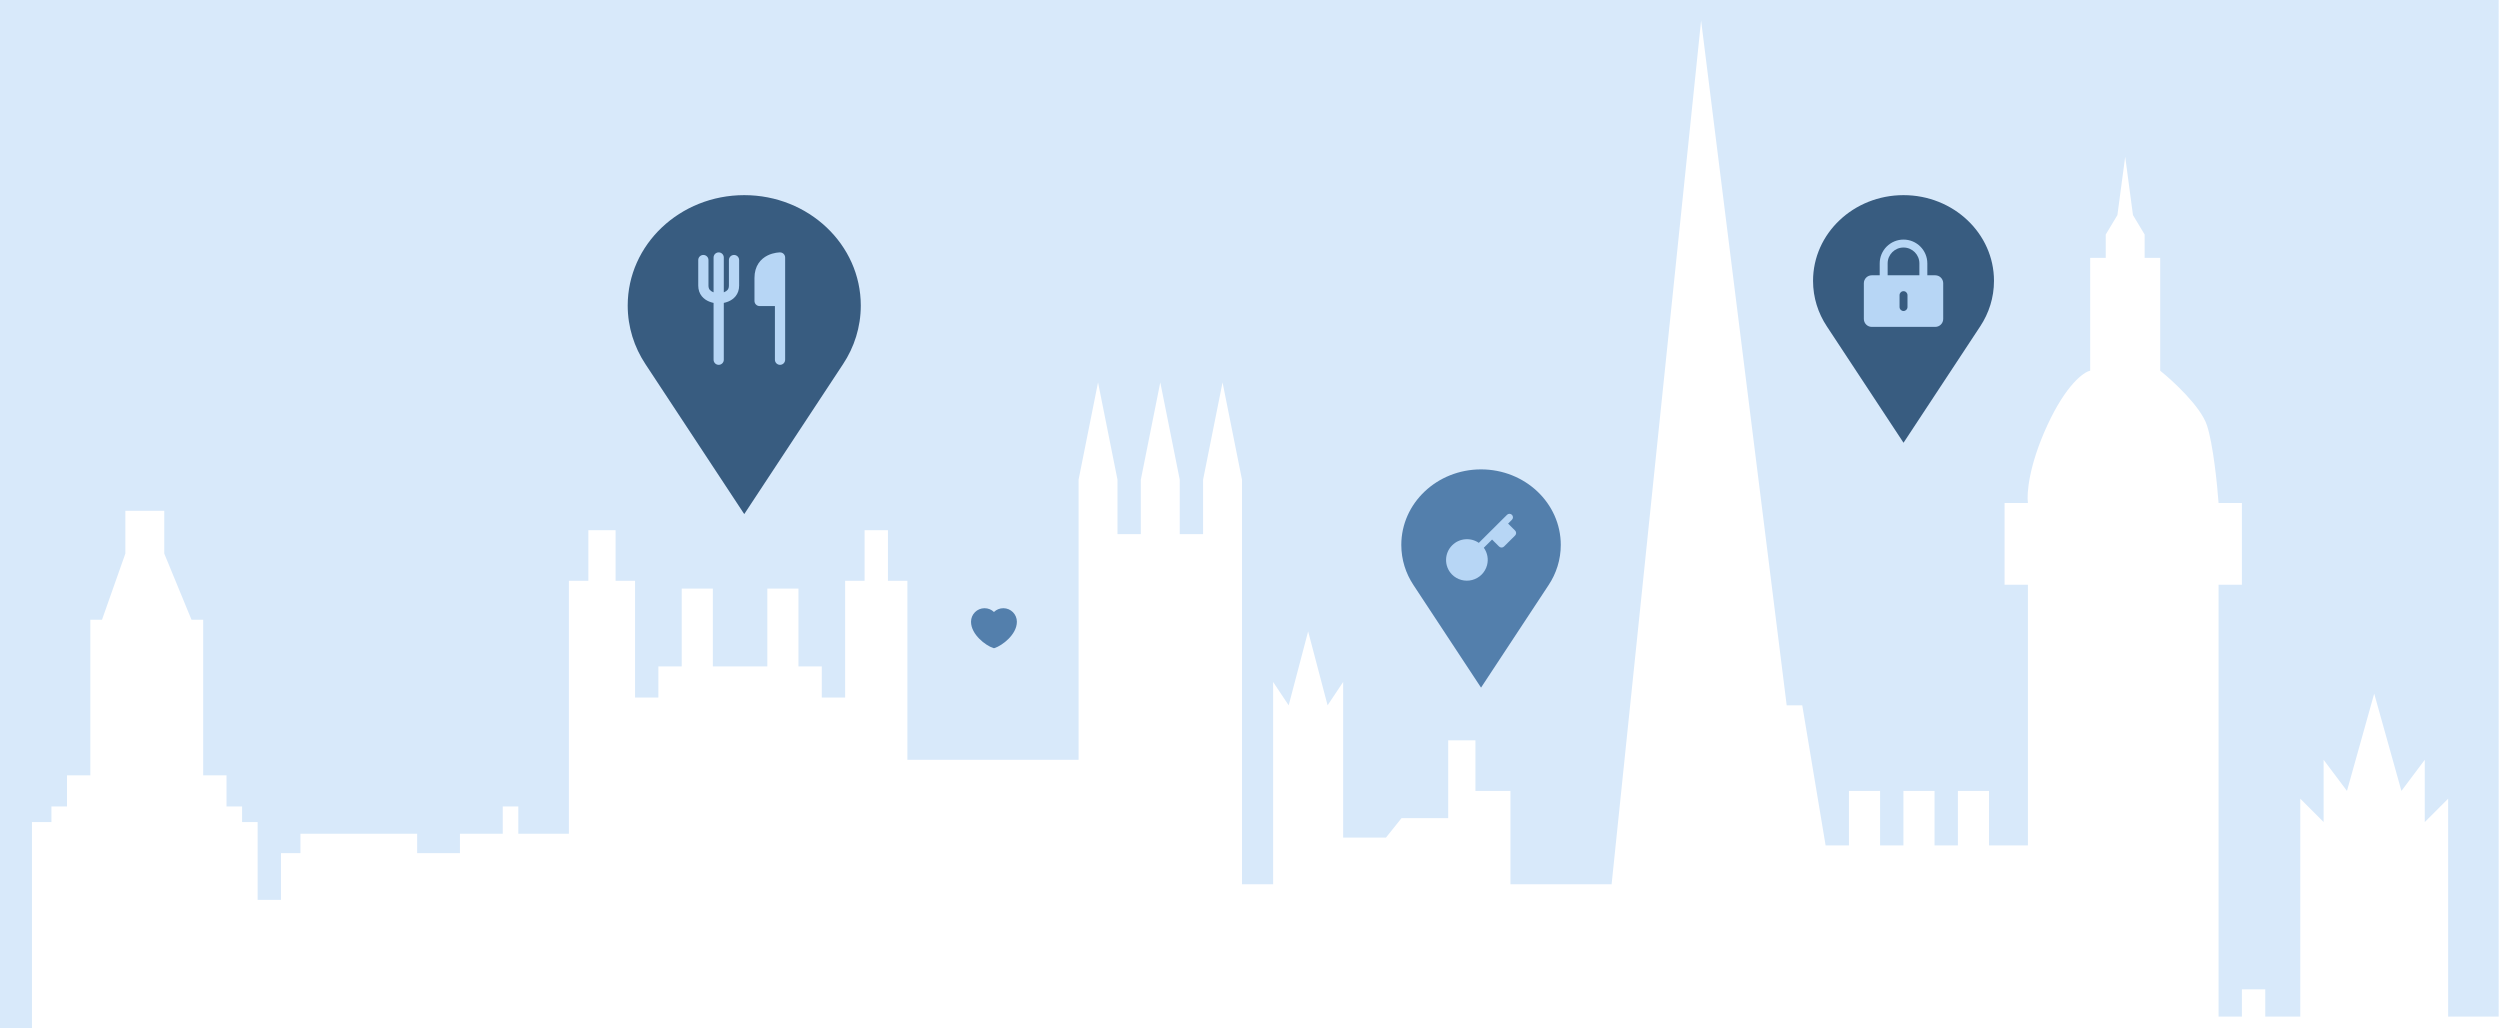 <svg width="1439" height="592" viewBox="0 0 1439 592" fill="none" xmlns="http://www.w3.org/2000/svg">
<path d="M18.405 591.858H-1.75V-11.485H1438.25V585.139H1409.14V459.727L1395.7 473.164V437.332L1382.26 455.248L1366.59 399.26L1350.91 455.248L1337.47 437.332V473.164L1324.04 459.727V585.139H1303.88V569.463H1290.44V585.139H1277.01V336.554H1290.44V289.525H1277.01C1276.26 279.074 1273.87 255.484 1270.29 244.735C1266.7 233.985 1250.88 219.354 1243.41 213.382V148.436H1234.46V134.999L1227.74 123.802L1223.26 90.209L1218.78 123.802L1212.06 134.999V148.436H1203.1V213.382C1199.37 214.128 1189.22 221.444 1178.47 244.735C1167.72 268.026 1166.52 284.299 1167.27 289.525H1153.83V336.554H1167.27V486.601H1144.88V455.248H1126.96V486.601H1113.52V455.248H1095.61V486.601H1082.17V455.248H1064.25V486.601H1050.82L1037.38 405.979H1028.42L979.152 11.826L927.643 508.996H869.416V455.248H849.261V426.134H833.584V470.924H806.71L797.752 482.122H773.118V392.542L764.16 405.979L752.962 363.428L741.765 405.979L732.807 392.542V508.996H714.891V276.088L703.693 220.1L692.496 276.088V307.441H679.059V276.088L667.861 220.1L656.664 276.088V307.441H643.227V276.088L632.029 220.1L620.832 276.088V437.332H522.294V334.315H511.096V305.201H497.659V334.315H486.461V401.5H473.024V383.584H459.587V338.794H441.671V383.584H410.318V338.794H392.402V383.584H378.965V401.5H365.528V334.315H354.331V305.201H338.654V334.315H327.457V479.882H298.343V464.206H289.385V479.882H264.751V491.08H240.116V479.882H217.721H172.931V491.08H161.734V517.954H148.297V473.164H139.339V464.206H130.381V446.29H116.944V356.71H110.225L94.549 318.638V294.004H72.154V318.638L58.717 356.71H51.998V446.29H38.561V464.206H29.603V473.164H18.405V591.858Z" fill="#D8E9FA"/>
<path d="M595.298 373.94L572.117 409.125L548.936 373.94C546.287 369.949 544.755 365.225 544.755 360.161C544.755 345.845 557.005 334.239 572.117 334.239C587.229 334.239 599.479 345.845 599.479 360.161C599.479 365.225 597.947 369.949 595.298 373.94Z" fill="#D8E9FA"/>
<path d="M566.717 350.081C562.409 350.081 558.916 353.573 558.916 357.881C558.916 361.643 561.12 365.081 563.689 367.676C566.27 370.283 569.427 372.249 571.739 373.017C571.985 373.099 572.25 373.099 572.496 373.017C574.808 372.249 577.965 370.283 580.546 367.676C583.115 365.081 585.318 361.643 585.318 357.881C585.318 353.573 581.826 350.081 577.518 350.081C575.421 350.081 573.518 350.909 572.117 352.253C570.717 350.909 568.814 350.081 566.717 350.081Z" fill="#537FAC"/>
<path d="M1139.79 187.884L1095.67 254.849L1051.55 187.884C1046.51 180.287 1043.59 171.296 1043.59 161.66C1043.59 134.413 1066.91 112.324 1095.67 112.324C1124.43 112.324 1147.74 134.413 1147.74 161.66C1147.74 171.296 1144.83 180.287 1139.79 187.884Z" fill="#385C80"/>
<path fill-rule="evenodd" clip-rule="evenodd" d="M1081.96 151.61V158.462H1077.39C1074.87 158.462 1072.83 160.507 1072.83 163.03V183.587C1072.83 186.109 1074.87 188.155 1077.39 188.155H1113.94C1116.46 188.155 1118.51 186.109 1118.51 183.587V163.03C1118.51 160.507 1116.46 158.462 1113.94 158.462H1109.37V151.61C1109.37 144.041 1103.24 137.905 1095.67 137.905C1088.1 137.905 1081.96 144.041 1081.96 151.61ZM1095.67 142.474C1090.62 142.474 1086.53 146.564 1086.53 151.61V158.462H1104.8V151.61C1104.8 146.564 1100.71 142.474 1095.67 142.474ZM1097.95 169.882C1097.95 168.621 1096.93 167.598 1095.67 167.598C1094.41 167.598 1093.38 168.621 1093.38 169.882V176.734C1093.38 177.996 1094.41 179.018 1095.67 179.018C1096.93 179.018 1097.95 177.996 1097.95 176.734V169.882Z" fill="#B7D6F5"/>
<path d="M485.22 209.656L428.389 295.916L371.559 209.656C365.064 199.87 361.308 188.288 361.308 175.875C361.308 140.777 391.341 112.324 428.389 112.324C465.437 112.324 495.471 140.777 495.471 175.875C495.471 188.288 491.714 199.87 485.22 209.656Z" fill="#385C80"/>
<path d="M413.678 145.276C415.303 145.276 416.62 146.594 416.62 148.219V168.252C416.734 168.211 416.847 168.168 416.96 168.121C417.762 167.787 418.399 167.351 418.828 166.815C419.22 166.325 419.563 165.601 419.563 164.401V149.69C419.563 148.065 420.88 146.747 422.505 146.747C424.13 146.747 425.447 148.065 425.447 149.69V164.401C425.447 166.878 424.686 168.912 423.423 170.491C422.197 172.024 420.628 172.967 419.223 173.552C418.307 173.934 417.408 174.186 416.62 174.353V207.062C416.62 208.687 415.303 210.004 413.678 210.004C412.053 210.004 410.736 208.687 410.736 207.062V174.353C409.948 174.186 409.05 173.934 408.133 173.552C406.728 172.967 405.16 172.024 403.933 170.491C402.67 168.912 401.91 166.878 401.91 164.401V149.69C401.91 148.065 403.227 146.747 404.852 146.747C406.477 146.747 407.794 148.065 407.794 149.69V164.401C407.794 165.601 408.136 166.325 408.528 166.815C408.957 167.351 409.595 167.787 410.397 168.121C410.509 168.168 410.623 168.211 410.736 168.252V148.219C410.736 146.594 412.053 145.276 413.678 145.276Z" fill="#B7D6F5"/>
<path d="M448.984 145.276C450.609 145.276 451.927 146.594 451.927 148.219V207.062C451.927 208.687 450.609 210.004 448.984 210.004C447.359 210.004 446.042 208.687 446.042 207.062V176.169H437.216C435.591 176.169 434.274 174.852 434.274 173.227V159.987C434.274 156.53 435.146 153.742 436.607 151.551C438.055 149.379 439.964 147.968 441.784 147.058C443.593 146.154 445.366 145.716 446.662 145.5C447.317 145.391 447.869 145.335 448.269 145.307C448.47 145.293 448.633 145.285 448.754 145.281C448.815 145.279 448.865 145.278 448.903 145.277L448.953 145.277L448.971 145.276L448.978 145.276L448.981 145.276C448.981 145.276 448.984 145.276 448.984 148.219V145.276Z" fill="#B7D6F5"/>
<path d="M891.37 336.774L852.486 395.794L813.602 336.774C809.158 330.078 806.588 322.154 806.588 313.66C806.588 289.646 827.137 270.178 852.486 270.178C877.835 270.178 898.384 289.646 898.384 313.66C898.384 322.154 895.814 330.078 891.37 336.774Z" fill="#537FAC"/>
<path d="M870.277 296.337C871.061 297.126 871.058 298.4 870.269 299.184L868.062 301.38L872.091 305.388C872.471 305.766 872.684 306.28 872.684 306.815C872.684 307.351 872.471 307.865 872.091 308.243L865.716 314.584C864.931 315.365 863.662 315.365 862.877 314.584L858.833 310.561L854.088 315.281C856.161 318.159 856.87 321.844 855.938 325.338C854.829 329.489 851.571 332.751 847.392 333.839C843.225 334.939 838.783 333.734 835.751 330.677L835.736 330.662C831.171 325.961 831.237 318.485 835.882 313.864C840.047 309.722 846.513 309.245 851.206 312.468L857.387 306.32C857.396 306.311 857.404 306.303 857.413 306.294L863.787 299.953C863.796 299.945 863.804 299.937 863.812 299.929L867.43 296.33C868.218 295.546 869.493 295.549 870.277 296.337Z" fill="#B7D6F5"/>
</svg>
